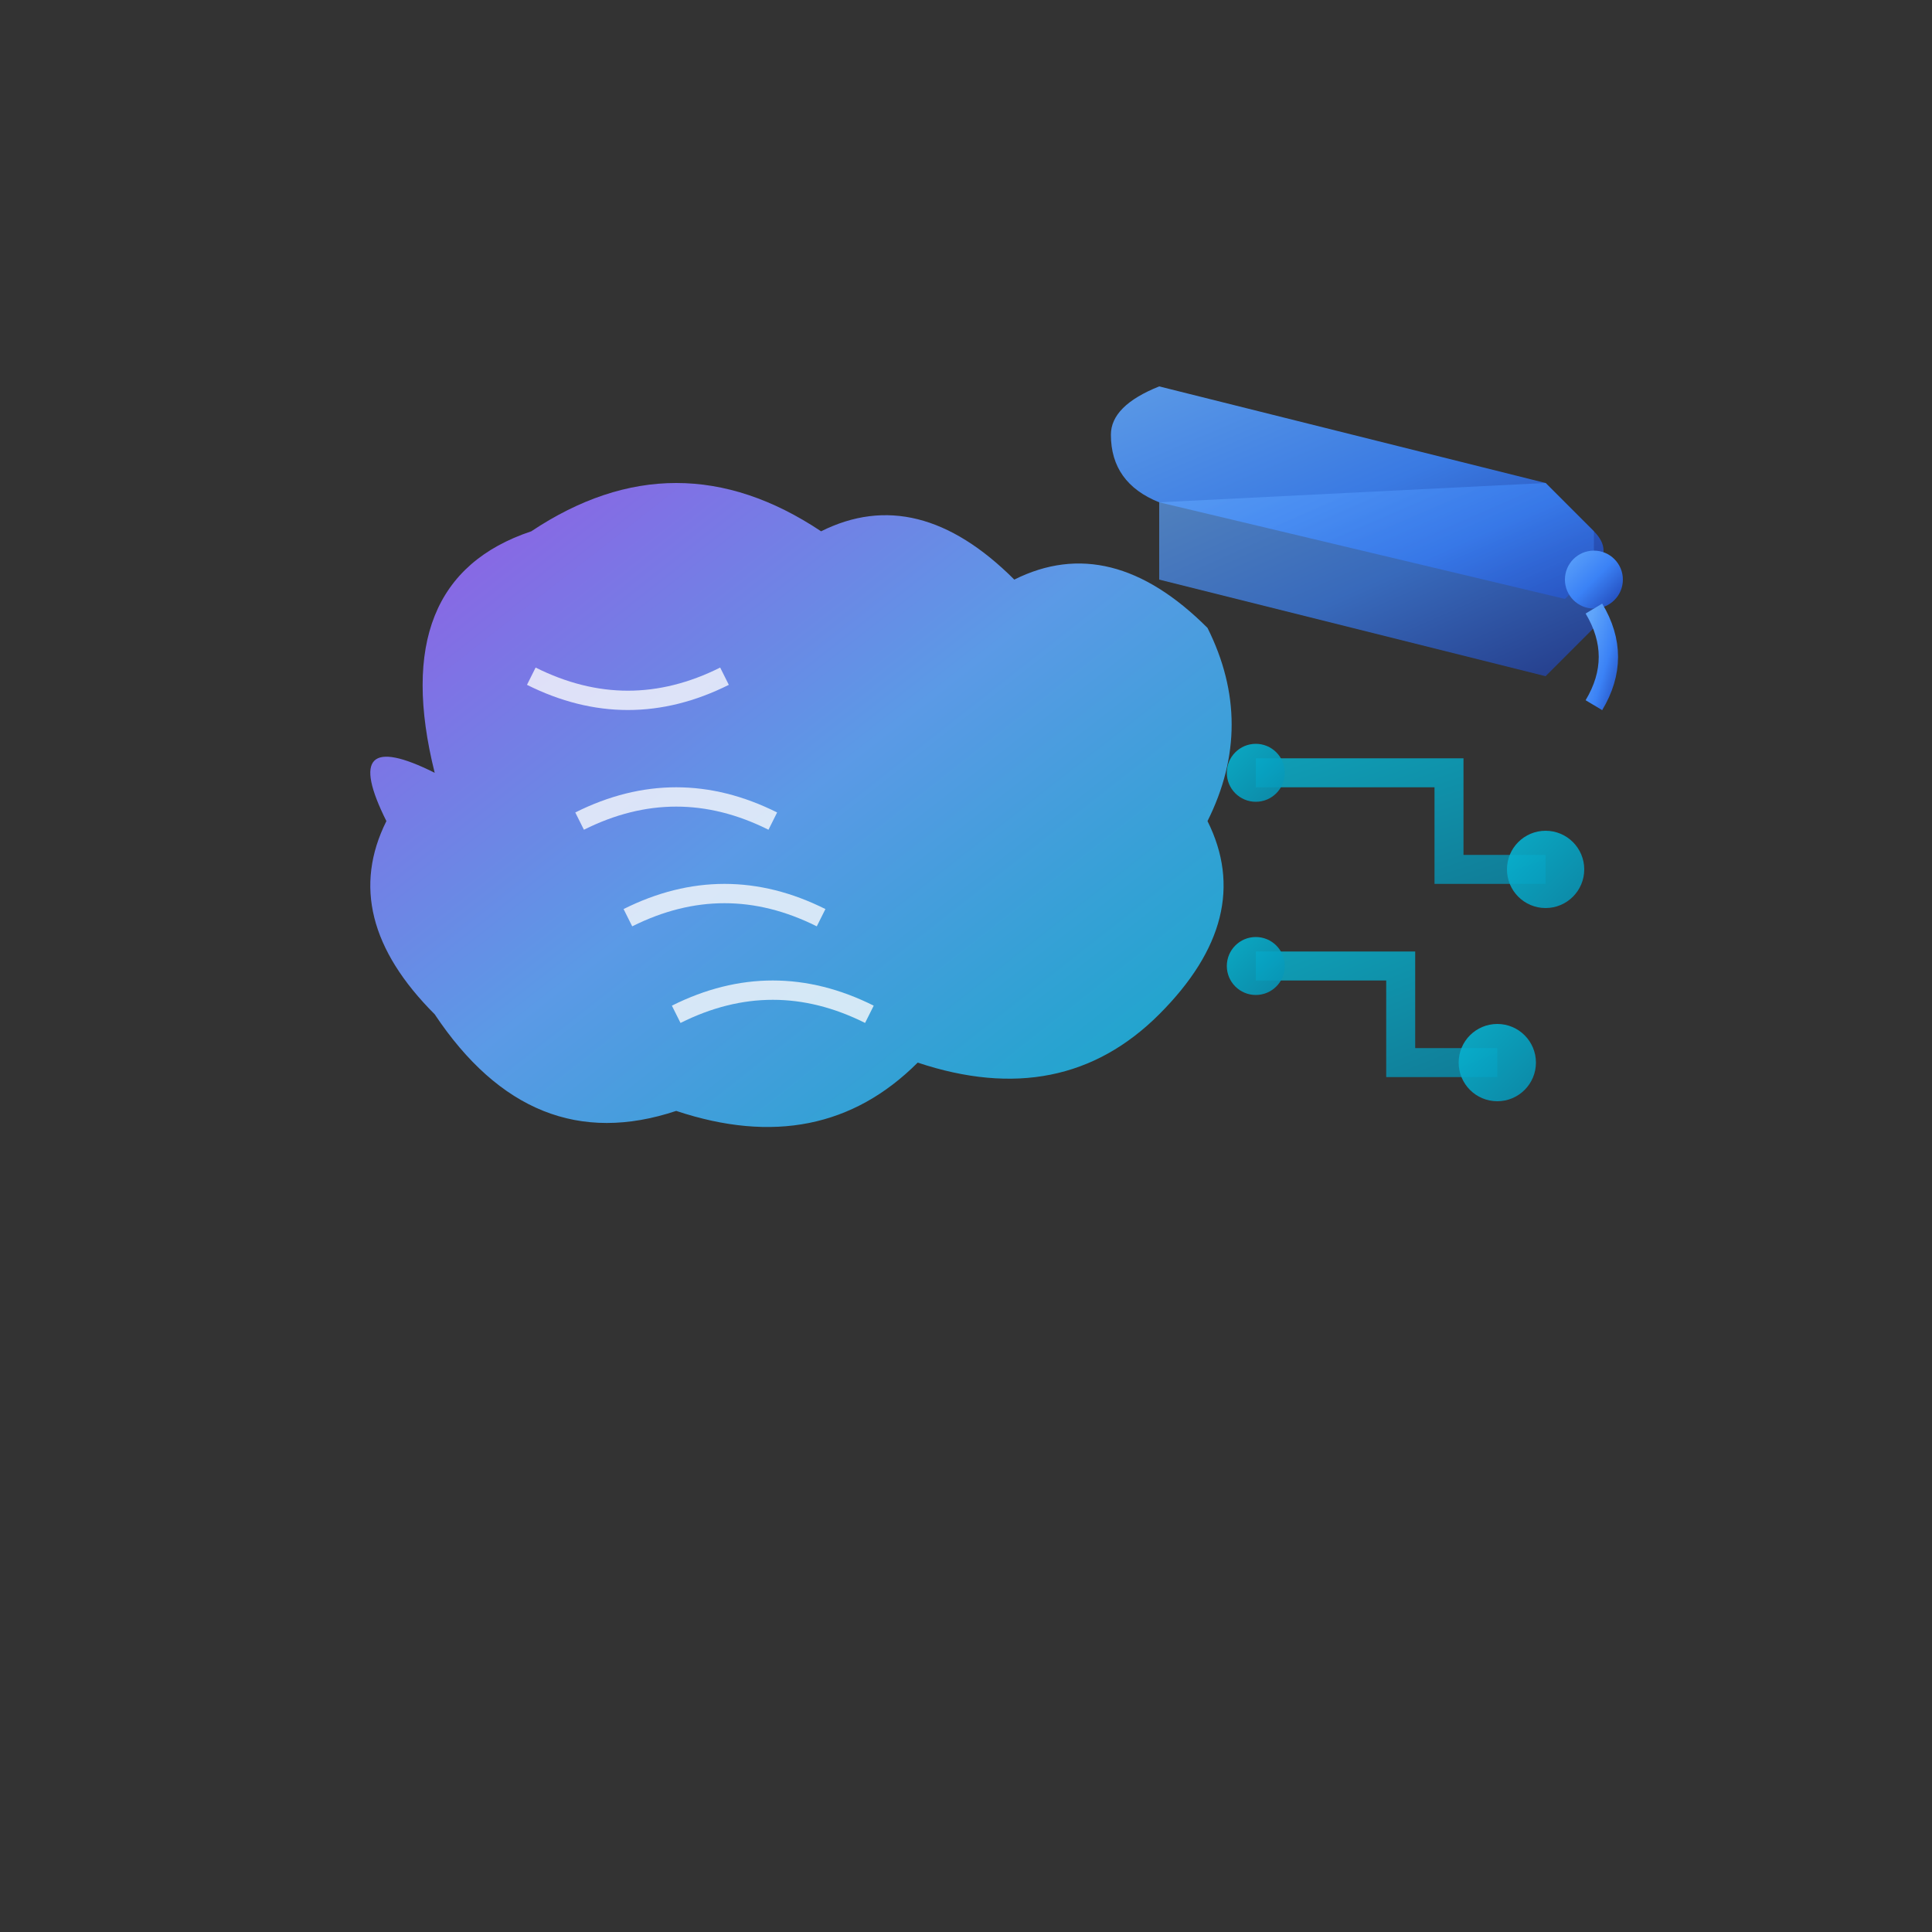 <svg width="200" height="200" viewBox="0 0 200 200" fill="none" xmlns="http://www.w3.org/2000/svg">
  <rect x="0" y="0" width="200" height="200" fill="#333333" stroke="none"/>
  <defs>
    <!-- Brain gradient -->
    <linearGradient id="brainGradient" x1="0%" y1="0%" x2="100%" y2="100%">
      <stop offset="0%" style="stop-color:#A855F7;stop-opacity:1" />
      <stop offset="50%" style="stop-color:#60A5FA;stop-opacity:1" />
      <stop offset="100%" style="stop-color:#06B6D4;stop-opacity:1" />
    </linearGradient>
    
    <!-- Graduation cap gradient -->
    <linearGradient id="capGradient" x1="0%" y1="0%" x2="100%" y2="100%">
      <stop offset="0%" style="stop-color:#60A5FA;stop-opacity:1" />
      <stop offset="50%" style="stop-color:#3B82F6;stop-opacity:1" />
      <stop offset="100%" style="stop-color:#1E40AF;stop-opacity:1" />
    </linearGradient>
    
    <!-- Circuit gradient -->
    <linearGradient id="circuitGradient" x1="0%" y1="0%" x2="100%" y2="100%">
      <stop offset="0%" style="stop-color:#06B6D4;stop-opacity:1" />
      <stop offset="100%" style="stop-color:#0891B2;stop-opacity:1" />
    </linearGradient>
  </defs>
  
  <!-- Brain shape -->
  <path d="M45 80 Q40 60 55 55 Q70 45 85 55 Q95 50 105 60 Q115 55 125 65 Q130 75 125 85 Q130 95 120 105 Q110 115 95 110 Q85 120 70 115 Q55 120 45 105 Q35 95 40 85 Q35 75 45 80 Z" fill="url(#brainGradient)" opacity="0.9"/>
  
  <!-- Brain neural pathways -->
  <path d="M55 70 Q65 75 75 70" stroke="#F8FAFC" stroke-width="2" fill="none" opacity="0.8"/>
  <path d="M60 85 Q70 80 80 85" stroke="#F8FAFC" stroke-width="2" fill="none" opacity="0.8"/>
  <path d="M65 95 Q75 90 85 95" stroke="#F8FAFC" stroke-width="2" fill="none" opacity="0.8"/>
  <path d="M70 105 Q80 100 90 105" stroke="#F8FAFC" stroke-width="2" fill="none" opacity="0.8"/>
  
  <!-- Graduation cap -->
  <path d="M120 40 L160 50 L165 55 Q167 57 165 59 L162 62 L120 52 Q115 50 115 45 Q115 42 120 40 Z" fill="url(#capGradient)" opacity="0.9"/>
  <path d="M160 50 L165 55 L165 65 L160 70 L120 60 L120 52 L160 50 Z" fill="url(#capGradient)" opacity="0.7"/>
  
  <!-- Graduation cap tassel -->
  <circle cx="165" cy="60" r="3" fill="url(#capGradient)"/>
  <path d="M165 63 Q168 68 165 73" stroke="url(#capGradient)" stroke-width="2" fill="none"/>
  
  <!-- Circuit connections -->
  <path d="M130 80 L150 80 L150 90 L160 90" stroke="url(#circuitGradient)" stroke-width="3" fill="none" opacity="0.8"/>
  <path d="M130 100 L145 100 L145 110 L155 110" stroke="url(#circuitGradient)" stroke-width="3" fill="none" opacity="0.8"/>
  
  <!-- Circuit nodes -->
  <circle cx="160" cy="90" r="4" fill="url(#circuitGradient)" opacity="0.9"/>
  <circle cx="155" cy="110" r="4" fill="url(#circuitGradient)" opacity="0.9"/>
  <circle cx="130" cy="80" r="3" fill="url(#circuitGradient)" opacity="0.9"/>
  <circle cx="130" cy="100" r="3" fill="url(#circuitGradient)" opacity="0.9"/>
</svg>